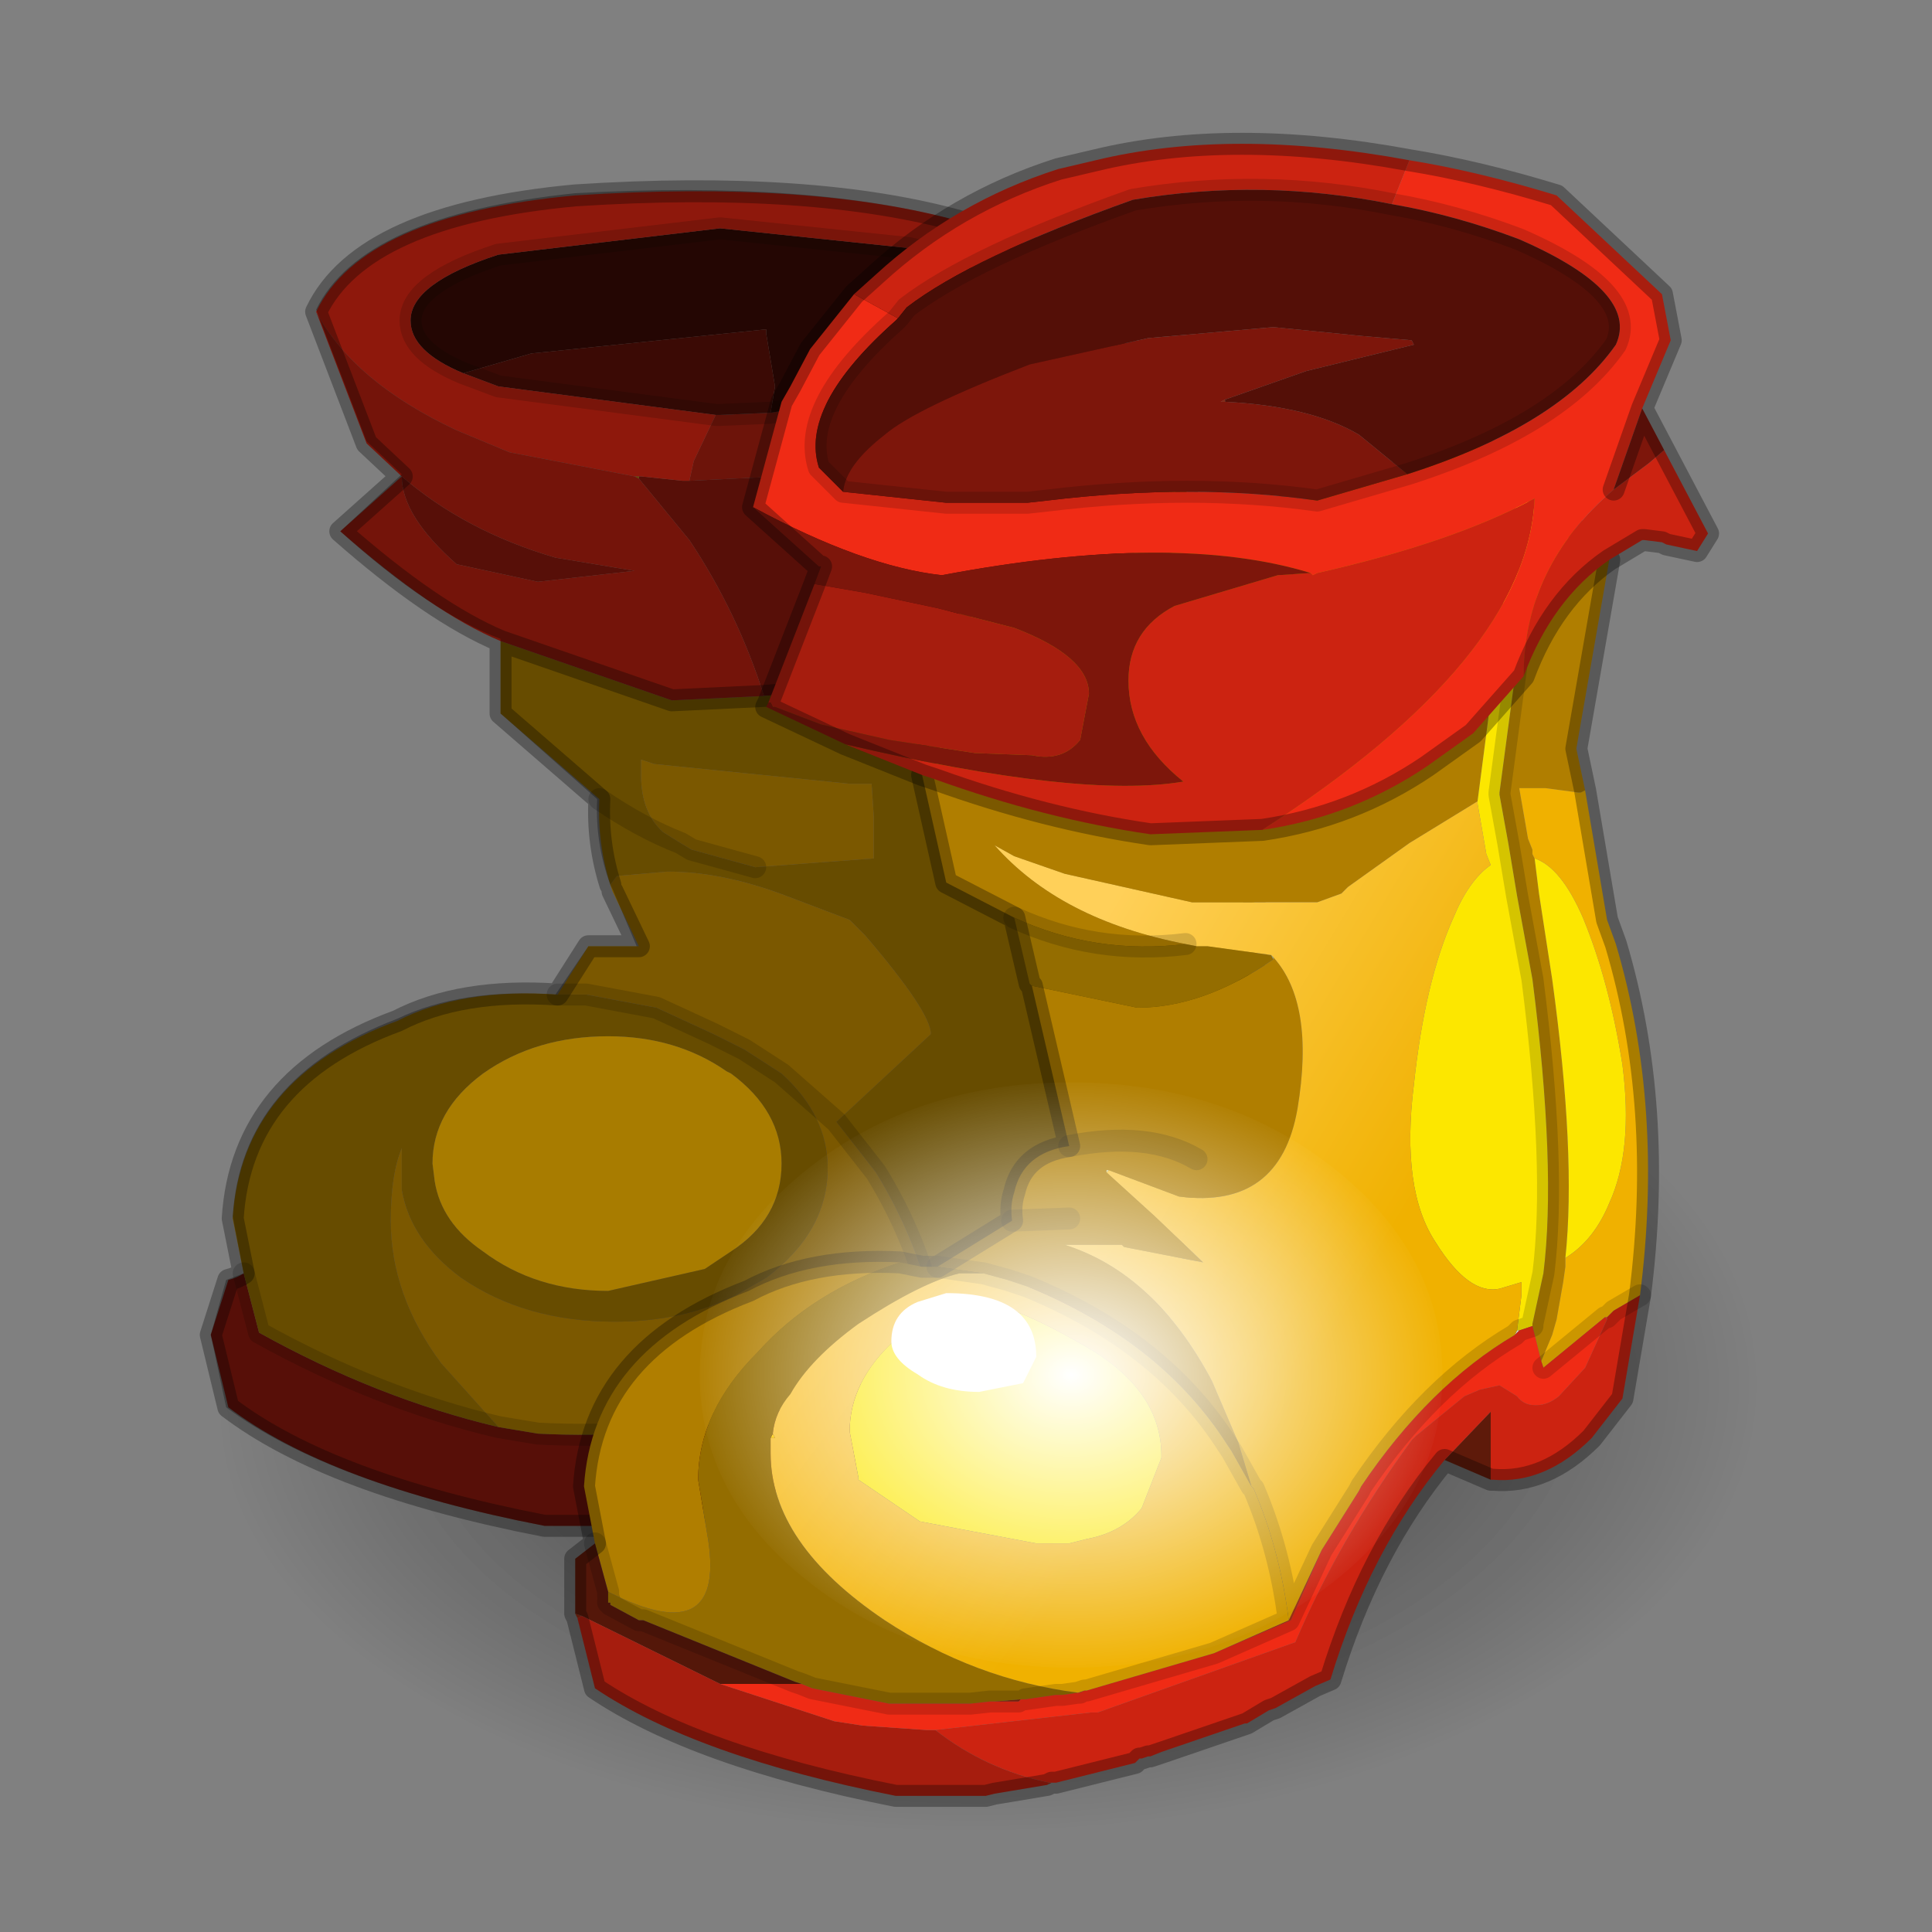 <?xml version="1.0" encoding="UTF-8" standalone="no"?>
<svg xmlns:xlink="http://www.w3.org/1999/xlink" height="440.0px" width="440.0px" xmlns="http://www.w3.org/2000/svg">
  <rect width="100%" height="100%" fill="#808080" stroke="none"/>
  <g transform="matrix(10.0, 0.0, 0.0, 10.0, 0.0, 0.0)">
    <use height="44.0" transform="matrix(1.0, 0.0, 0.0, 1.0, 0.0, 0.0)" width="44.0" xlink:href="#shape0"/>
    <use height="82.7" transform="matrix(0.423, -0.004, -0.002, 0.24, 5.1, 22.0)" width="82.7" xlink:href="#sprite0"/>
    <use height="82.7" transform="matrix(0.423, -0.004, -0.002, 0.24, 5.1, 22.0)" width="82.7" xlink:href="#sprite0"/>
    <use height="38.15" transform="matrix(1.0, 0.0, 0.0, 1.0, 4.55, 3.0)" width="34.6" xlink:href="#shape2"/>
    <use height="34.8" transform="matrix(-0.486, 0.0, 0.0, 0.383, 32.85, 24.65)" width="34.8" xlink:href="#sprite1"/>
  </g>
  <defs>
    <g id="shape0" transform="matrix(1.0, 0.0, 0.0, 1.0, 0.0, 0.0)">
      <path d="M44.0 44.0 L0.0 44.0 0.0 0.0 44.0 0.0 44.0 44.0" fill="#43adca" fill-opacity="0.0" fill-rule="evenodd" stroke="none"/>
    </g>
    <g id="sprite0" transform="matrix(1.0, 0.0, 0.0, 1.0, 0.0, 0.0)">
      <use height="82.7" transform="matrix(1.0, 0.0, 0.0, 1.0, 0.0, 0.0)" width="82.7" xlink:href="#shape1"/>
    </g>
    <g id="shape1" transform="matrix(1.0, 0.0, 0.0, 1.0, 0.0, 0.0)">
      <path d="M70.6 12.1 Q82.7 24.2 82.7 41.35 82.7 58.5 70.6 70.6 58.5 82.7 41.35 82.7 24.2 82.7 12.1 70.6 0.0 58.5 0.0 41.35 0.0 24.2 12.1 12.1 24.2 0.0 41.35 0.0 58.5 0.0 70.6 12.1" fill="url(#gradient0)" fill-rule="evenodd" stroke="none"/>
    </g>
    <radialGradient cx="0" cy="0" gradientTransform="matrix(0.051, 0.0, 0.0, 0.051, 41.35, 41.35)" gradientUnits="userSpaceOnUse" id="gradient0" r="819.2" spreadMethod="pad">
      <stop offset="0.0" stop-color="#000000" stop-opacity="0.302"/>
      <stop offset="1.0" stop-color="#000000" stop-opacity="0.0"/>
    </radialGradient>
    <g id="shape2" transform="matrix(1.0, 0.0, 0.0, 1.0, -4.55, -3.0)">
      <path d="M25.9 8.4 Q25.35 9.05 24.4 9.5 22.2 10.55 17.75 10.85 L15.7 10.95 15.8 10.5 16.3 9.45 16.4 9.45 17.55 9.4 21.35 8.8 22.25 8.5 Q23.4 8.0 23.4 7.3 23.4 6.45 21.35 5.8 L20.7 5.65 21.9 5.05 Q23.65 5.55 24.95 6.4 L25.9 8.4" fill="#9c1c0e" fill-rule="evenodd" stroke="none"/>
      <path d="M26.9 10.45 L23.6 15.3 17.4 15.85 Q16.8 13.95 15.7 12.3 L14.55 10.9 14.55 10.85 14.6 10.85 15.55 10.95 15.7 10.95 17.75 10.85 Q22.2 10.55 24.4 9.5 25.35 9.05 25.9 8.4 L26.9 10.45 M9.15 10.85 Q10.6 12.1 12.65 12.7 L14.45 13.0 12.25 13.25 10.4 12.85 Q9.15 11.75 9.15 10.85 M21.25 29.9 L25.05 28.9 26.65 29.75 22.25 32.05 Q19.85 33.65 14.4 34.75 L12.4 34.75 Q7.5 33.8 5.2 32.05 L4.8 30.4 5.2 29.15 Q5.4 29.1 5.55 29.0 L5.9 30.35 Q8.6 31.85 11.35 32.5 L12.25 32.65 Q17.1 32.9 21.35 30.75 L21.25 29.9" fill="#7d160b" fill-rule="evenodd" stroke="none"/>
      <path d="M26.9 10.45 L28.7 21.35 26.65 29.75 25.05 28.9 21.25 29.9 Q20.9 28.25 19.95 26.7 L19.05 25.55 21.2 23.55 Q21.2 23.05 19.7 21.3 L19.35 20.95 17.9 20.4 Q16.45 19.85 15.2 19.85 L14.05 19.95 13.9 20.15 Q13.6 19.2 13.65 18.2 L11.4 16.25 11.4 14.6 15.3 15.95 17.4 15.85 23.6 15.3 26.9 10.45 M15.5 19.2 Q14.6 18.85 13.65 18.2 14.6 18.85 15.5 19.2 L15.75 19.35 17.2 19.75 19.9 19.55 19.9 18.6 19.85 17.85 19.35 17.85 14.9 17.4 14.6 17.3 14.6 17.65 Q14.6 18.5 15.1 18.95 L15.5 19.2 M14.55 10.85 L14.55 10.9 14.45 10.85 14.55 10.85 M5.55 29.0 L5.3 27.75 Q5.5 24.55 9.05 23.25 10.5 22.5 12.7 22.65 L13.35 22.65 14.95 22.95 16.25 23.55 16.95 23.9 17.8 24.45 Q18.85 25.4 18.85 26.6 18.85 28.05 17.45 29.1 L16.75 29.5 Q15.55 30.1 14.0 30.1 11.95 30.1 10.5 29.1 9.35 28.25 9.15 27.1 L9.15 26.6 9.15 26.15 Q8.9 26.75 8.9 27.8 8.9 29.5 10.05 31.05 L11.35 32.5 Q8.6 31.85 5.9 30.35 L5.55 29.0 M16.65 24.45 L16.55 24.4 Q15.4 23.6 13.85 23.6 12.2 23.6 11.0 24.45 9.85 25.3 9.85 26.5 L9.9 26.9 Q10.05 27.85 11.0 28.5 12.2 29.4 13.85 29.4 L16.05 28.9 16.65 28.5 Q17.8 27.75 17.8 26.5 17.8 25.3 16.65 24.45" fill="#946d00" fill-rule="evenodd" stroke="none"/>
      <path d="M20.7 5.65 L21.35 5.8 Q23.4 6.45 23.4 7.3 23.4 8.0 22.25 8.5 L21.35 8.8 17.55 9.4 17.65 8.8 17.45 7.6 17.45 7.5 12.1 8.05 10.55 8.5 Q9.35 8.0 9.35 7.3 9.35 6.45 11.35 5.8 L16.4 5.2 20.7 5.65" fill="#330904" fill-rule="evenodd" stroke="none"/>
      <path d="M17.55 9.4 L16.4 9.45 16.3 9.45 11.35 8.8 10.55 8.5 12.1 8.05 17.45 7.5 17.45 7.6 17.65 8.8 17.55 9.4" fill="#540f07" fill-rule="evenodd" stroke="none"/>
      <path d="M15.7 10.95 L15.55 10.95 14.6 10.85 14.55 10.85 14.45 10.85 11.6 10.3 10.4 9.8 Q8.05 8.7 7.2 7.1 8.25 4.9 13.1 4.45 18.5 4.1 21.9 5.05 L20.7 5.65 16.4 5.2 11.35 5.8 Q9.35 6.45 9.35 7.3 9.35 8.0 10.55 8.5 L11.35 8.8 16.3 9.45 15.8 10.5 15.7 10.95" fill="#cc2311" fill-rule="evenodd" stroke="none"/>
      <path d="M17.4 15.85 L15.3 15.95 11.4 14.6 Q9.85 13.95 7.75 12.1 L9.15 10.85 Q9.15 11.75 10.4 12.85 L12.25 13.25 14.45 13.0 12.65 12.7 Q10.6 12.1 9.15 10.85 L8.35 10.1 7.2 7.1 Q8.05 8.7 10.4 9.8 L11.6 10.3 14.45 10.85 14.55 10.9 15.7 12.3 Q16.8 13.95 17.4 15.85" fill="#a61d0e" fill-rule="evenodd" stroke="none"/>
      <path d="M15.5 19.2 L15.1 18.95 Q14.6 18.5 14.6 17.65 L14.6 17.3 14.9 17.4 19.35 17.85 19.85 17.85 19.9 18.6 19.9 19.55 17.2 19.75 15.75 19.35 15.5 19.2 M13.95 20.3 L13.9 20.15 14.05 19.95 15.2 19.85 Q16.45 19.85 17.9 20.4 L19.35 20.95 19.7 21.3 Q21.2 23.05 21.2 23.55 L19.05 25.55 19.95 26.7 Q20.9 28.25 21.25 29.9 L21.35 30.75 Q17.1 32.9 12.25 32.65 L11.35 32.5 10.05 31.05 Q8.9 29.5 8.9 27.8 8.9 26.75 9.15 26.15 L9.15 26.6 9.15 27.1 Q9.35 28.25 10.5 29.1 11.95 30.1 14.0 30.1 15.55 30.1 16.75 29.5 L17.45 29.1 Q18.85 28.05 18.85 26.6 18.85 25.4 17.8 24.45 L19.05 25.55 17.8 24.45 16.95 23.9 16.25 23.55 14.95 22.95 13.35 22.65 12.7 22.65 13.4 21.55 14.55 21.55 13.95 20.3" fill="#b07e00" fill-rule="evenodd" stroke="none"/>
      <path d="M16.65 24.45 Q17.8 25.3 17.8 26.5 17.8 27.75 16.65 28.5 L16.05 28.9 13.85 29.4 Q12.2 29.4 11.0 28.5 10.05 27.85 9.9 26.9 L9.85 26.5 Q9.85 25.3 11.0 24.45 12.2 23.6 13.85 23.6 15.4 23.6 16.55 24.4 L16.65 24.45" fill="#f0b100" fill-rule="evenodd" stroke="none"/>
      <path d="M26.65 29.75 L28.7 21.35 26.9 10.45 23.6 15.3 17.4 15.85 15.3 15.95 11.4 14.6 11.4 16.25 13.65 18.2 M26.9 10.45 L25.9 8.4 24.95 6.4 Q23.65 5.55 21.9 5.05 M9.15 10.85 L7.75 12.1 Q9.85 13.95 11.4 14.6 M7.2 7.1 L8.35 10.1 9.15 10.85 M7.2 7.1 Q8.25 4.9 13.1 4.45 18.5 4.1 21.9 5.05 M13.9 20.15 Q13.6 19.2 13.65 18.2 M26.65 29.75 L22.25 32.05 Q19.85 33.65 14.4 34.75 L12.4 34.75 Q7.5 33.8 5.2 32.05 L4.8 30.4 5.2 29.15 Q5.4 29.1 5.55 29.0 L5.3 27.75 Q5.5 24.55 9.05 23.25 10.5 22.5 12.7 22.65 L13.4 21.55 14.55 21.55 13.95 20.3" fill="none" stroke="#000000" stroke-linecap="round" stroke-linejoin="round" stroke-opacity="0.302" stroke-width="0.5"/>
      <path d="M13.65 18.2 Q14.6 18.85 15.5 19.2 M17.2 19.75 L15.75 19.35 15.5 19.2 M20.7 5.65 L21.35 5.8 Q23.4 6.45 23.4 7.3 23.4 8.0 22.25 8.5 L21.35 8.8 17.55 9.4 16.4 9.45 16.3 9.45 11.35 8.8 10.55 8.5 Q9.35 8.0 9.35 7.3 9.35 6.45 11.35 5.8 L16.4 5.2 20.7 5.65 M19.05 25.55 L19.95 26.7 Q20.9 28.25 21.25 29.9 L25.05 28.9 26.65 29.75 M11.35 32.5 L12.25 32.65 Q17.1 32.9 21.35 30.75 L21.25 29.9 M17.8 24.45 L19.05 25.55 M12.7 22.65 L13.35 22.65 14.95 22.95 16.25 23.55 16.95 23.9 17.8 24.45 M11.35 32.5 Q8.6 31.85 5.9 30.35 L5.55 29.0" fill="none" stroke="#000000" stroke-linecap="round" stroke-linejoin="round" stroke-opacity="0.153" stroke-width="0.5"/>
      <path d="M21.9 5.05 Q23.65 5.55 24.9 6.4 L26.9 10.45 28.65 21.3 26.65 29.7 22.25 32.05 Q19.85 33.6 14.4 34.75 L12.4 34.75 Q7.5 33.8 5.15 32.05 L4.8 30.4 5.15 29.15 5.55 29.0 5.3 27.7 Q5.5 24.55 9.05 23.2 10.5 22.5 12.65 22.65 L13.4 21.55 14.5 21.55 13.95 20.25 13.9 20.15 Q13.55 19.2 13.6 18.2 L11.4 16.25 11.4 14.55 Q9.8 13.95 7.75 12.1 L9.15 10.8 8.35 10.05 7.2 7.05 Q8.25 4.9 13.1 4.4 18.5 4.1 21.9 5.05" fill="#000000" fill-opacity="0.302" fill-rule="evenodd" stroke="none"/>
      <path d="M29.35 36.9 L30.1 35.3 29.4 36.9 27.65 37.65 29.35 36.9 M24.6 38.55 L24.55 38.55 24.7 38.5 24.6 38.55" fill="#b83414" fill-rule="evenodd" stroke="none"/>
      <path d="M17.55 32.75 L17.6 32.65 17.65 32.75 17.55 32.75" fill="#ffd007" fill-rule="evenodd" stroke="none"/>
      <path d="M23.1 20.9 L21.55 20.1 21.0 17.65 21.9 13.8 33.75 10.15 34.6 10.95 33.65 18.25 32.1 19.2 30.7 20.2 30.55 20.35 30.0 20.55 29.25 20.55 27.15 20.55 24.25 19.9 23.1 19.5 22.65 19.25 Q24.15 20.95 27.0 21.5 24.95 21.75 23.1 20.9 M35.05 11.3 L36.65 12.75 35.9 17.05 36.1 18.0 36.0 18.05 35.95 18.05 35.2 17.95 34.6 17.95 34.8 19.1 34.9 19.35 34.9 19.45 34.95 19.55 35.05 20.35 35.35 22.3 Q35.9 26.3 35.65 28.65 L35.65 28.85 35.6 29.2 35.45 30.05 35.35 30.4 35.1 31.0 34.9 30.2 34.9 30.15 35.15 29.0 Q35.45 26.6 34.9 22.3 L34.55 20.4 34.4 19.5 34.35 19.2 34.15 18.1 34.15 18.05 35.05 11.3 M13.55 35.15 L13.3 33.85 Q13.5 30.75 17.05 29.4 18.45 28.65 20.5 28.75 18.5 29.4 17.25 30.8 15.9 32.15 15.9 33.7 L16.1 34.9 Q16.6 37.65 13.85 36.25 L13.55 35.15 M21.35 28.85 L23.05 27.8 Q23.0 27.45 23.1 27.15 23.3 26.25 24.35 26.1 L23.5 22.45 25.9 22.95 Q27.4 22.95 29.0 21.85 L29.0 21.8 Q29.95 22.85 29.55 25.25 29.15 27.55 26.85 27.25 L25.25 26.65 25.2 26.65 25.2 26.7 26.3 27.7 27.4 28.75 25.6 28.4 25.55 28.35 24.8 28.35 24.25 28.35 Q26.3 29.0 27.6 31.45 L28.2 32.85 28.5 33.85 28.05 33.05 27.95 32.9 Q26.45 30.55 23.4 29.3 L22.95 29.15 22.4 29.0 21.35 28.85 M24.35 27.75 L23.05 27.8 24.35 27.75 M27.25 26.4 Q26.15 25.75 24.35 26.1 26.15 25.75 27.25 26.4" fill="#b07e00" fill-rule="evenodd" stroke="none"/>
      <path d="M34.6 10.95 L35.05 11.3 34.15 18.05 34.15 18.1 34.35 19.2 34.4 19.5 34.55 20.4 34.9 22.3 Q35.45 26.6 35.15 29.0 L34.9 30.15 34.9 30.2 34.6 30.3 34.55 30.3 34.65 29.5 34.65 29.2 34.15 29.35 Q33.45 29.5 32.7 28.3 31.9 27.1 32.2 24.7 32.45 22.35 33.1 20.9 33.45 20.05 33.95 19.7 L33.85 19.45 33.65 18.3 33.65 18.25 34.6 10.95 M35.65 28.65 Q35.9 26.3 35.35 22.3 L35.05 20.35 34.95 19.55 Q35.55 19.75 36.05 20.9 36.65 22.35 36.95 24.25 37.2 26.2 36.65 27.4 36.3 28.25 35.65 28.65 M19.55 33.7 L19.55 33.65 19.35 32.6 Q19.35 31.45 20.4 30.5 L20.8 30.2 21.1 30.05 21.15 30.0 Q21.75 29.65 22.2 29.65 L22.3 29.65 Q23.05 29.7 24.7 30.65 26.45 31.65 26.45 33.15 L26.45 33.2 26.0 34.35 Q25.55 34.9 24.75 35.05 L24.35 35.15 24.3 35.15 23.6 35.15 20.95 34.65 19.55 33.7" fill="#fce700" fill-rule="evenodd" stroke="none"/>
      <path d="M36.1 18.0 L36.6 20.95 36.8 21.5 Q37.9 25.2 37.35 29.5 L36.75 29.85 36.6 30.0 36.55 30.0 35.15 31.15 35.1 31.0 35.35 30.4 35.45 30.05 35.6 29.2 35.65 28.85 35.65 28.65 Q36.3 28.25 36.65 27.4 37.2 26.2 36.95 24.25 36.65 22.35 36.05 20.9 35.55 19.75 34.95 19.55 L34.9 19.45 34.9 19.35 34.8 19.1 34.6 17.95 35.2 17.95 35.95 18.05 36.0 18.05 36.1 18.0" fill="#f0b100" fill-rule="evenodd" stroke="none"/>
      <path d="M34.5 30.4 L34.55 30.3 34.6 30.3 34.5 30.4" fill="#ffffff" fill-rule="evenodd" stroke="none"/>
      <path d="M33.95 33.7 L32.9 33.25 33.95 32.15 33.95 33.7" fill="#5e1a0a" fill-rule="evenodd" stroke="none"/>
      <path d="M23.95 40.6 L23.85 40.65 23.9 40.6 23.95 40.6 M13.15 36.85 L13.1 36.75 13.25 36.8 13.15 36.85 M22.65 38.75 L23.25 38.7 23.2 38.75 23.15 38.75 22.85 38.75 22.65 38.75" fill="#85250e" fill-rule="evenodd" stroke="none"/>
      <path d="M20.5 28.75 L21.0 28.85 21.35 28.85 22.4 29.0 21.85 29.0 Q21.0 29.2 19.55 30.15 18.45 30.95 18.0 31.75 17.65 32.15 17.6 32.65 L17.55 32.75 17.55 33.1 Q17.55 35.15 20.15 36.9 22.2 38.25 24.55 38.55 L24.2 38.6 24.05 38.6 23.35 38.7 23.25 38.7 22.65 38.75 22.55 38.75 22.1 38.8 21.8 38.8 21.7 38.8 21.55 38.8 21.5 38.8 21.3 38.8 20.25 38.8 18.5 38.45 18.25 38.35 18.1 38.3 14.65 36.9 14.55 36.9 13.9 36.55 13.9 36.5 13.85 36.5 13.85 36.45 13.85 36.35 13.85 36.25 Q16.6 37.65 16.1 34.9 L15.9 33.7 Q15.9 32.15 17.25 30.8 18.5 29.4 20.5 28.75 M23.5 22.45 L23.45 22.4 23.1 20.9 Q24.95 21.75 27.0 21.5 L27.25 21.55 27.5 21.55 28.95 21.75 29.0 21.85 Q27.4 22.95 25.9 22.95 L23.5 22.45 M13.9 36.5 L13.85 36.35 13.9 36.5" fill="#946d00" fill-rule="evenodd" stroke="none"/>
      <path d="M28.95 21.75 L29.0 21.8 29.0 21.85 28.95 21.75" fill="#a6a66f" fill-rule="evenodd" stroke="none"/>
      <path d="M36.6 30.05 L36.55 30.0 36.6 30.0 36.6 30.05" fill="#f0431a" fill-rule="evenodd" stroke="none"/>
      <path d="M13.1 36.75 L13.1 35.5 13.55 35.15 13.85 36.25 13.85 36.35 13.85 36.45 13.85 36.5 13.9 36.5 13.9 36.55 14.55 36.9 14.65 36.9 18.1 38.3 18.25 38.35 16.4 38.35 13.25 36.8 13.1 36.75" fill="#541709" fill-rule="evenodd" stroke="none"/>
      <path d="M37.35 29.5 L36.95 31.85 36.25 32.75 Q35.2 33.8 34.0 33.7 L33.95 33.7 33.95 32.15 32.9 33.25 Q31.2 35.3 30.3 38.25 L29.95 38.4 29.05 38.9 28.9 38.95 28.4 39.25 28.35 39.25 26.45 39.9 26.2 40.0 26.15 40.0 26.0 40.05 25.95 40.05 25.85 40.15 24.25 40.55 24.05 40.6 23.95 40.6 23.9 40.6 Q22.45 40.3 21.3 39.4 L24.85 39.0 25.0 39.0 29.5 37.4 Q30.5 35.05 32.15 32.8 L32.25 32.7 33.35 31.8 33.7 31.65 34.15 31.55 34.55 31.8 Q34.7 32.0 34.95 32.0 L35.0 32.0 Q35.25 32.0 35.5 31.8 L36.1 31.15 36.6 30.05 36.6 30.0 36.75 29.85 37.35 29.5" fill="#cc2311" fill-rule="evenodd" stroke="none"/>
      <path d="M23.85 40.65 L22.65 40.85 22.45 40.9 20.4 40.9 Q15.85 40.0 13.55 38.45 L13.15 36.85 13.25 36.8 16.4 38.35 19.0 39.2 19.65 39.3 21.1 39.4 21.3 39.4 Q22.45 40.3 23.9 40.6 L23.85 40.65" fill="#a61d0e" fill-rule="evenodd" stroke="none"/>
      <path d="M30.1 35.3 L30.95 33.95 31.0 33.85 Q32.55 31.55 34.5 30.4 L34.6 30.3 34.9 30.2 35.1 31.0 35.15 31.15 36.55 30.0 36.6 30.05 36.1 31.15 35.5 31.8 Q35.25 32.0 35.0 32.0 L34.95 32.0 Q34.7 32.0 34.55 31.8 L34.15 31.55 33.7 31.65 33.35 31.8 32.25 32.7 32.15 32.8 Q30.5 35.05 29.5 37.4 L25.0 39.0 24.85 39.0 21.3 39.4 21.1 39.4 19.65 39.3 19.0 39.2 16.4 38.35 18.25 38.35 18.5 38.45 20.25 38.8 21.3 38.8 21.5 38.8 21.55 38.8 21.7 38.8 21.8 38.8 22.1 38.8 22.55 38.75 22.65 38.75 22.85 38.75 23.15 38.75 23.2 38.75 23.25 38.7 23.35 38.7 24.05 38.6 24.2 38.6 24.55 38.55 24.6 38.55 24.7 38.5 24.75 38.5 27.65 37.65 29.4 36.9 30.1 35.3" fill="#f02b15" fill-rule="evenodd" stroke="none"/>
      <path d="M27.0 21.5 Q24.15 20.95 22.65 19.25 L23.1 19.5 24.25 19.9 27.15 20.55 29.25 20.55 30.0 20.55 30.55 20.35 30.7 20.2 32.1 19.2 33.65 18.25 33.65 18.3 33.85 19.45 33.95 19.7 Q33.45 20.05 33.1 20.9 32.45 22.35 32.2 24.7 31.9 27.1 32.7 28.3 33.45 29.5 34.15 29.35 L34.65 29.2 34.65 29.5 34.55 30.3 34.5 30.4 Q32.55 31.55 31.0 33.85 L30.95 33.95 30.1 35.3 29.35 36.9 Q29.15 35.3 28.55 33.9 L28.5 33.85 28.2 32.85 27.6 31.45 Q26.3 29.0 24.25 28.35 L24.8 28.35 25.55 28.35 25.6 28.4 27.4 28.75 26.3 27.7 25.2 26.7 25.25 26.65 26.85 27.25 Q29.15 27.55 29.55 25.25 29.95 22.85 29.0 21.8 L28.95 21.75 27.5 21.55 27.25 21.55 27.0 21.5" fill="url(#gradient1)" fill-rule="evenodd" stroke="none"/>
      <path d="M28.5 33.85 L28.55 33.9 Q29.15 35.3 29.35 36.9 L27.65 37.65 24.75 38.5 24.7 38.5 24.55 38.55 Q22.2 38.25 20.15 36.9 17.55 35.15 17.55 33.1 L17.55 32.75 17.65 32.75 17.6 32.65 Q17.65 32.15 18.0 31.75 18.45 30.95 19.55 30.15 21.0 29.2 21.85 29.0 L22.4 29.0 22.95 29.15 23.4 29.3 Q26.45 30.55 27.95 32.9 L28.05 33.05 28.5 33.85 M19.55 33.7 L20.95 34.65 23.6 35.15 24.3 35.15 24.35 35.15 24.75 35.05 Q25.55 34.9 26.0 34.35 L26.45 33.2 26.45 33.15 Q26.45 31.65 24.7 30.65 23.05 29.7 22.3 29.65 L22.2 29.65 Q21.75 29.65 21.15 30.0 L21.1 30.05 20.8 30.2 20.4 30.5 Q19.35 31.45 19.35 32.6 L19.55 33.65 19.55 33.7" fill="url(#gradient2)" fill-rule="evenodd" stroke="none"/>
      <path d="M25.25 26.65 L25.2 26.7 25.2 26.65 25.25 26.65" fill="url(#gradient3)" fill-rule="evenodd" stroke="none"/>
      <path d="M23.1 20.9 L21.55 20.1 21.0 17.65 21.9 13.8 33.75 10.15 34.6 10.95 35.05 11.3 36.65 12.75 35.9 17.05 36.1 18.0 36.6 20.95 36.8 21.5 Q37.9 25.2 37.35 29.5 L36.95 31.85 36.25 32.75 Q35.2 33.8 34.0 33.7 L33.95 33.7 32.9 33.25 Q31.2 35.3 30.3 38.25 L29.95 38.4 29.05 38.9 28.9 38.95 28.4 39.25 26.5 39.9 26.2 40.0 26.15 40.0 26.0 40.05 25.95 40.05 25.85 40.15 24.25 40.55 24.05 40.6 23.95 40.6 23.85 40.65 22.65 40.85 22.45 40.9 20.4 40.9 Q15.85 40.0 13.55 38.45 L13.15 36.85 13.1 36.75 13.1 35.5 13.55 35.15 13.3 33.85 Q13.5 30.75 17.05 29.4 18.45 28.65 20.5 28.75 L21.0 28.85 21.35 28.85 23.05 27.8 Q23.0 27.45 23.1 27.15 23.3 26.25 24.35 26.1 L23.5 22.45 23.45 22.4 23.1 20.9" fill="none" stroke="#000000" stroke-linecap="round" stroke-linejoin="round" stroke-opacity="0.302" stroke-width="0.5"/>
      <path d="M23.1 20.9 Q24.95 21.75 27.0 21.5 M28.55 33.9 Q29.15 35.3 29.35 36.9 L30.1 35.3 30.95 33.95 31.0 33.85 Q32.55 31.55 34.5 30.4 M35.05 11.3 L34.15 18.05 34.15 18.1 34.35 19.2 34.4 19.5 34.55 20.4 34.9 22.3 Q35.45 26.6 35.15 29.0 L34.9 30.15 34.9 30.2 M13.85 36.25 L13.85 36.35 13.9 36.5 13.9 36.55 14.55 36.9 14.65 36.9 18.1 38.3 18.25 38.35 18.5 38.45 20.25 38.8 21.3 38.8 21.5 38.8 21.55 38.8 21.7 38.8 21.8 38.8 22.1 38.8 22.55 38.75 22.65 38.75 22.85 38.75 23.15 38.75 23.2 38.75 M23.35 38.7 L24.05 38.6 24.2 38.6 24.55 38.55 24.6 38.55 M22.4 29.0 L21.35 28.85 M13.85 36.45 L13.85 36.5 M13.55 35.15 L13.85 36.25 M36.55 30.0 L35.15 31.15 M37.35 29.5 L36.75 29.85 36.6 30.0 36.55 30.0 M34.6 30.3 L34.9 30.2 M34.6 30.3 L34.5 30.4 M23.05 27.8 L24.35 27.75 M22.4 29.0 L22.95 29.15 23.4 29.3 Q26.45 30.55 27.95 32.9 L28.05 33.05 28.5 33.85 M24.35 26.1 Q26.15 25.75 27.25 26.4 M24.7 38.5 L24.55 38.55 M24.7 38.5 L24.75 38.5 27.65 37.65 29.35 36.9" fill="none" stroke="#000000" stroke-linecap="round" stroke-linejoin="round" stroke-opacity="0.153" stroke-width="0.5"/>
      <path d="M27.9 9.1 L27.9 9.15 27.8 9.15 27.9 9.1" fill="#85250e" fill-rule="evenodd" stroke="none"/>
      <path d="M17.55 16.0 L17.5 16.0 17.55 16.0" fill="#b07e00" fill-rule="evenodd" stroke="none"/>
      <path d="M20.45 7.25 L19.45 6.7 19.95 6.25 Q21.75 4.6 24.1 3.85 L24.95 3.65 Q28.05 2.9 32.1 3.65 L31.7 4.65 Q28.75 4.05 25.8 4.55 22.15 5.85 20.65 7.0 L20.45 7.25 M29.85 13.05 L29.9 13.1 30.0 13.05 Q33.1 12.35 34.95 11.35 34.8 15.0 28.75 18.9 L26.2 19.0 Q23.8 18.65 21.3 17.75 L21.0 17.65 19.25 16.95 Q24.6 18.2 26.95 17.8 25.7 16.8 25.7 15.5 25.7 14.35 26.75 13.8 L29.1 13.1 29.85 13.05 M34.7 15.4 Q34.7 12.9 36.75 11.15 L37.55 10.55 37.9 10.25 38.9 12.15 38.65 12.55 37.95 12.4 37.85 12.35 37.45 12.3 37.4 12.3 36.65 12.75 Q35.35 13.65 34.7 15.4" fill="#cc2311" fill-rule="evenodd" stroke="none"/>
      <path d="M32.05 10.8 Q35.5 9.7 36.8 7.85 37.35 6.65 34.6 5.45 33.15 4.9 31.7 4.65 L32.1 3.65 Q33.65 3.9 35.45 4.45 L37.85 6.7 38.05 7.75 37.4 9.3 36.75 11.15 Q34.7 12.9 34.7 15.4 L33.55 16.7 32.5 17.45 Q30.8 18.6 28.75 18.9 34.8 15.0 34.95 11.35 33.1 12.35 30.0 13.05 L29.9 13.1 29.85 13.05 Q26.75 12.1 21.45 13.1 19.65 12.9 17.15 11.55 L17.8 9.15 18.0 8.8 18.45 7.95 19.45 6.7 20.45 7.25 20.4 7.3 Q18.2 9.25 18.65 10.65 L19.2 11.2 21.55 11.45 23.4 11.45 23.85 11.4 Q27.15 11.0 30.0 11.4 L32.05 10.8" fill="#f02b15" fill-rule="evenodd" stroke="none"/>
      <path d="M18.55 13.3 L19.7 13.5 21.35 13.85 23.1 14.3 Q24.8 14.95 24.8 15.8 L24.6 16.85 Q24.2 17.35 23.5 17.2 L22.2 17.15 20.25 16.85 18.7 16.5 17.65 16.1 17.6 16.1 17.55 16.0 17.5 16.0 18.55 13.3" fill="#a61d0e" fill-rule="evenodd" stroke="none"/>
      <path d="M32.05 10.8 L30.0 11.4 Q27.15 11.0 23.85 11.4 L23.4 11.45 21.55 11.45 19.2 11.2 Q19.25 10.6 20.15 9.9 20.85 9.3 23.45 8.3 L26.15 7.7 29.0 7.45 31.0 7.65 32.15 7.75 32.2 7.85 29.75 8.45 27.9 9.1 27.8 9.15 27.9 9.15 Q29.85 9.25 30.95 9.9 L32.05 10.8 M17.15 11.55 Q19.65 12.9 21.45 13.1 26.75 12.1 29.85 13.05 L29.1 13.1 26.75 13.8 Q25.7 14.35 25.7 15.5 25.7 16.8 26.95 17.8 24.6 18.2 19.25 16.95 L17.45 16.1 17.5 16.0 17.55 16.0 17.6 16.1 17.65 16.1 18.7 16.5 20.25 16.85 22.2 17.15 23.5 17.2 Q24.2 17.35 24.6 16.85 L24.8 15.8 Q24.8 14.95 23.1 14.3 L21.35 13.85 19.7 13.5 18.55 13.3 18.7 12.9 18.65 12.9 17.15 11.55 M36.75 11.15 L37.4 9.3 37.9 10.25 37.55 10.55 36.75 11.15" fill="#7d160b" fill-rule="evenodd" stroke="none"/>
      <path d="M31.7 4.65 Q33.15 4.9 34.6 5.45 37.35 6.65 36.8 7.85 35.5 9.7 32.05 10.8 L30.95 9.9 Q29.85 9.25 27.9 9.15 L27.9 9.1 29.75 8.45 32.2 7.85 32.15 7.75 31.0 7.65 29.0 7.45 26.15 7.7 23.45 8.3 Q20.85 9.3 20.15 9.9 19.25 10.6 19.2 11.2 L18.65 10.65 Q18.2 9.25 20.4 7.3 L20.45 7.25 20.65 7.0 Q22.15 5.85 25.8 4.55 28.75 4.05 31.7 4.65" fill="#540f07" fill-rule="evenodd" stroke="none"/>
      <path d="M19.45 6.7 L18.45 7.95 18.0 8.8 17.8 9.15 17.15 11.55 18.65 12.9 M28.75 18.9 Q30.8 18.6 32.5 17.45 L33.55 16.7 34.7 15.4 M36.75 11.15 L37.4 9.3 38.05 7.75 37.85 6.7 35.45 4.45 Q33.65 3.9 32.1 3.65 28.05 2.9 24.95 3.65 L24.1 3.85 Q21.75 4.6 19.95 6.25 L19.45 6.7 M37.9 10.25 L38.9 12.15 38.65 12.55 37.95 12.4 37.85 12.35 37.45 12.3 37.4 12.3 36.65 12.75 Q35.35 13.65 34.7 15.4 M37.9 10.25 L37.4 9.3 M18.7 12.9 L18.55 13.3 17.5 16.0 17.45 16.1 19.25 16.95 21.0 17.65 21.3 17.75 Q23.8 18.65 26.2 19.0 L28.75 18.9" fill="none" stroke="#000000" stroke-linecap="round" stroke-linejoin="round" stroke-opacity="0.302" stroke-width="0.5"/>
      <path d="M31.7 4.65 Q33.15 4.9 34.6 5.45 37.35 6.65 36.8 7.85 35.5 9.7 32.05 10.8 L30.0 11.4 Q27.15 11.0 23.85 11.4 L23.4 11.45 21.55 11.45 19.2 11.2 18.65 10.65 Q18.2 9.25 20.4 7.3 L20.45 7.25 M31.7 4.65 Q28.75 4.05 25.8 4.55 22.15 5.85 20.65 7.0 L20.45 7.25" fill="none" stroke="#000000" stroke-linecap="round" stroke-linejoin="round" stroke-opacity="0.153" stroke-width="0.5"/>
      <path d="M20.9 29.65 L21.55 29.45 Q23.6 29.45 23.6 30.9 L23.3 31.5 22.3 31.7 Q21.45 31.7 20.9 31.3 20.3 30.95 20.3 30.55 20.3 29.9 20.9 29.65" fill="#ffffff" fill-rule="evenodd" stroke="none"/>
    </g>
    <linearGradient gradientTransform="matrix(-0.005, -0.003, 0.006, -0.01, 27.75, 25.5)" gradientUnits="userSpaceOnUse" id="gradient1" spreadMethod="pad" x1="-819.2" x2="819.2">
      <stop offset="0.0" stop-color="#f0b100"/>
      <stop offset="0.988" stop-color="#ffd059"/>
    </linearGradient>
    <linearGradient gradientTransform="matrix(-0.007, -0.004, 0.003, -0.004, 19.45, 31.7)" gradientUnits="userSpaceOnUse" id="gradient2" spreadMethod="pad" x1="-819.2" x2="819.2">
      <stop offset="0.0" stop-color="#f0b100"/>
      <stop offset="0.988" stop-color="#ffd059"/>
    </linearGradient>
    <linearGradient gradientTransform="matrix(-0.009, -0.004, 0.005, -0.011, 23.9, 24.2)" gradientUnits="userSpaceOnUse" id="gradient3" spreadMethod="pad" x1="-819.2" x2="819.2">
      <stop offset="0.0" stop-color="#e0e0a7"/>
      <stop offset="0.988" stop-color="#ffffbf"/>
    </linearGradient>
    <g id="sprite1" transform="matrix(1.0, 0.0, 0.0, 1.0, 0.0, 0.0)">
      <use height="34.8" transform="matrix(1.0, 0.0, 0.0, 1.0, 0.0, 0.0)" width="34.8" xlink:href="#shape3"/>
    </g>
    <g id="shape3" transform="matrix(1.0, 0.0, 0.0, 1.0, 0.0, 0.0)">
      <path d="M17.4 34.8 Q10.2 34.8 5.1 29.7 0.0 24.6 0.0 17.4 0.0 10.2 5.1 5.1 10.2 0.0 17.4 0.0 24.6 0.0 29.7 5.1 34.8 10.2 34.8 17.4 34.8 24.6 29.7 29.7 24.6 34.8 17.4 34.8" fill="url(#gradient4)" fill-rule="evenodd" stroke="none"/>
    </g>
    <radialGradient cx="0" cy="0" gradientTransform="matrix(0.022, 0.0, 0.0, 0.022, 17.4, 17.4)" gradientUnits="userSpaceOnUse" id="gradient4" r="819.2" spreadMethod="pad">
      <stop offset="0.0" stop-color="#ffffff"/>
      <stop offset="0.988" stop-color="#ffffff" stop-opacity="0.0"/>
    </radialGradient>
  </defs>
</svg>
